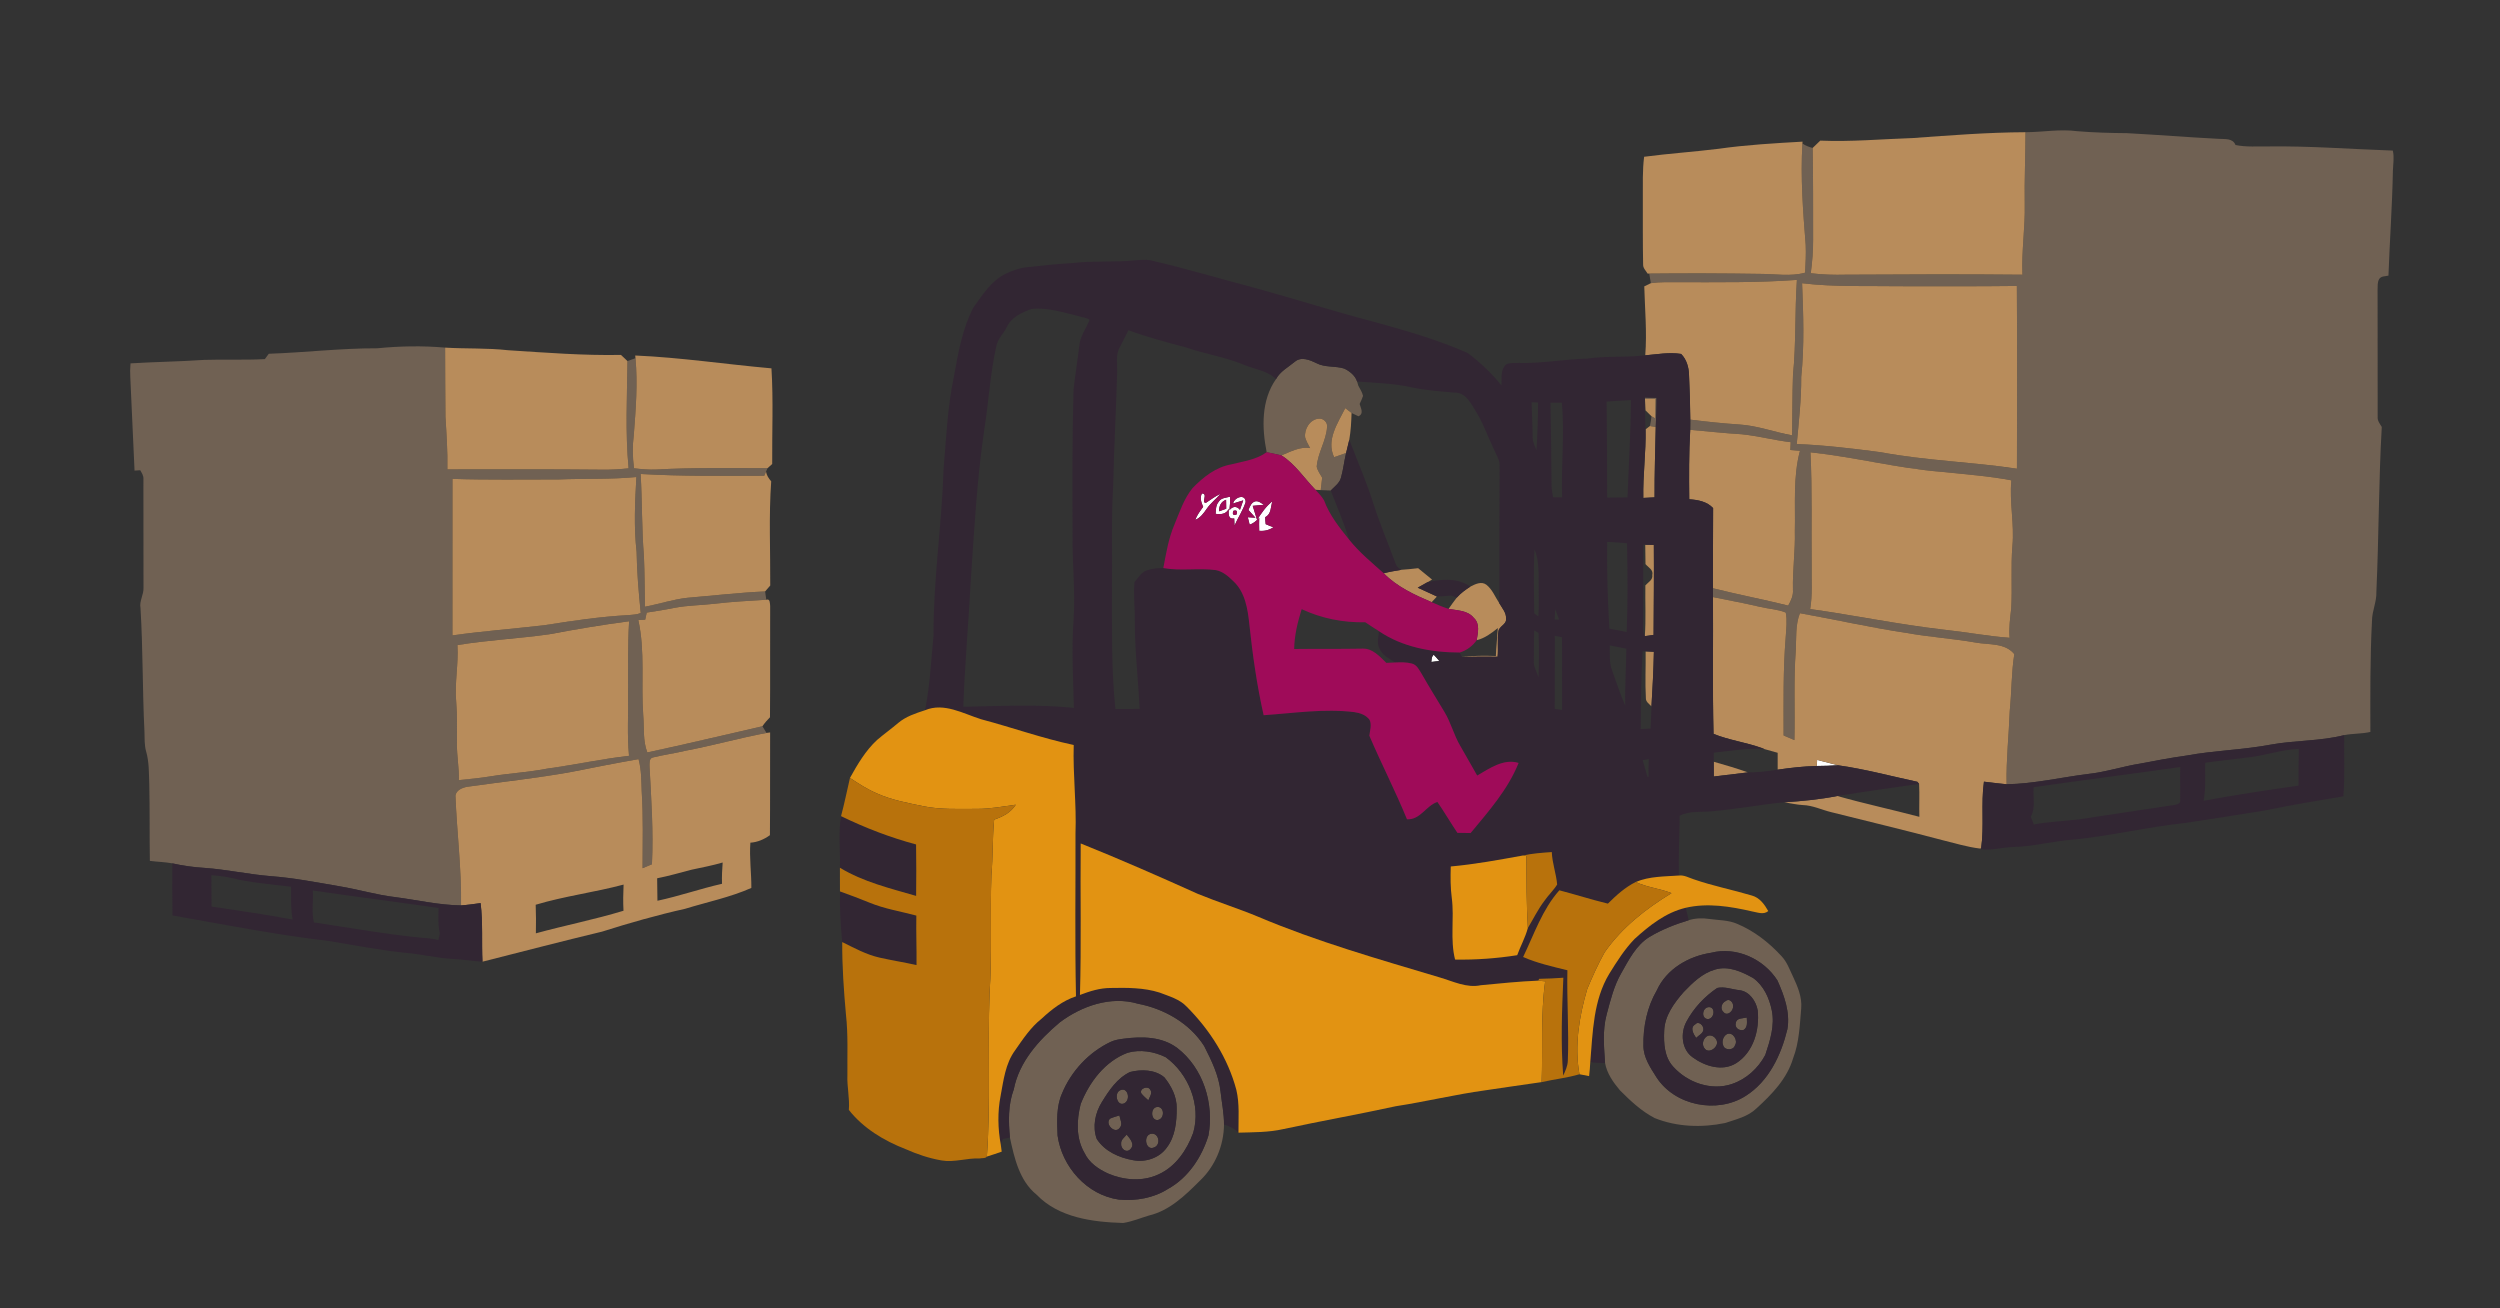 <?xml version="1.0" encoding="UTF-8" ?>
<!DOCTYPE svg PUBLIC "-//W3C//DTD SVG 1.1//EN" "http://www.w3.org/Graphics/SVG/1.1/DTD/svg11.dtd">
<svg width="1200pt" height="628pt" viewBox="0 0 1200 628" version="1.1" xmlns="http://www.w3.org/2000/svg">
<rect x="0" y="0" width="1200" height="628" fill="#333333" stroke="none"/>
<g id="#ffffffff">
<path fill="#ffffff" opacity="1.00" d=" M 577.52 243.28 C 576.61 241.26 575.85 238.99 576.89 236.86 C 580.09 236.82 576.36 241.43 578.84 241.36 C 581.17 239.86 583.36 238.13 585.91 236.99 C 583.75 239.49 581.08 241.52 579.21 244.26 C 577.76 246.38 576.17 248.55 573.71 249.56 C 574.54 247.22 576.08 245.26 577.52 243.28 Z" />
<path fill="#ffffff" opacity="1.00" d=" M 584.93 240.91 C 586.05 238.92 588.52 238.94 590.48 238.41 C 590.48 240.60 590.39 242.78 590.11 244.96 C 591.49 243.01 593.65 242.70 595.18 244.73 C 595.71 243.21 596.23 241.70 596.75 240.18 C 595.10 240.68 593.50 241.21 591.86 241.69 C 592.43 238.67 597.93 236.79 597.91 241.01 C 596.66 244.97 594.20 248.47 592.57 252.30 C 592.53 251.44 592.46 249.71 592.43 248.85 C 589.20 249.36 589.78 246.34 589.82 244.18 C 588.57 246.88 586.00 246.97 583.49 246.66 C 583.64 244.69 583.56 242.51 584.93 240.91 M 585.14 245.42 C 586.00 245.12 587.73 244.51 588.59 244.20 C 588.61 242.76 588.58 241.32 588.53 239.88 C 586.06 240.77 585.09 242.96 585.14 245.42 M 592.01 245.20 C 591.42 246.90 591.92 247.49 593.51 246.99 C 594.08 245.30 593.58 244.70 592.01 245.20 Z" />
<path fill="#ffffff" opacity="1.00" d=" M 602.46 240.66 C 604.09 240.27 605.38 241.53 606.68 242.29 C 604.88 242.46 603.09 242.63 601.30 242.80 C 601.99 245.05 602.71 247.28 603.39 249.54 C 605.46 246.28 607.67 243.04 610.74 240.62 C 609.89 243.29 610.27 246.83 607.31 248.22 C 607.34 249.34 607.36 250.47 607.53 251.59 C 608.73 252.13 609.97 252.63 611.23 253.09 C 609.19 254.47 606.85 255.02 604.42 254.79 C 604.37 252.72 604.35 250.64 604.42 248.57 C 603.09 249.93 601.69 251.26 599.83 251.82 C 599.52 250.64 599.22 249.46 598.94 248.27 C 599.85 248.33 601.69 248.45 602.60 248.51 C 601.49 247.26 600.37 246.02 599.25 244.80 C 599.92 243.18 600.57 241.20 602.46 240.66 Z" />
<path fill="#ffffff" opacity="1.00" d=" M 688.21 314.28 C 689.16 315.20 690.00 316.25 690.87 317.27 C 689.58 317.44 688.30 317.60 687.03 317.74 C 687.21 316.51 687.11 315.11 688.21 314.28 Z" />
<path fill="#ffffff" opacity="1.00" d=" M 872.24 364.76 C 875.56 365.59 878.88 366.47 882.20 367.33 C 878.80 367.56 875.41 367.64 872.03 367.67 C 872.08 366.94 872.19 365.49 872.24 364.76 Z" />
</g>
<g id="#706153ff">
<path fill="#706153" opacity="1.00" d=" M 972.24 63.46 C 980.50 63.44 988.76 61.86 997.01 62.97 C 1004.98 63.64 1012.99 63.85 1020.99 63.92 C 1035.65 64.70 1050.29 65.90 1064.95 66.64 C 1067.91 66.86 1071.69 66.20 1073.05 69.61 C 1078.29 70.70 1083.67 70.20 1088.98 70.29 C 1108.86 70.03 1128.69 71.60 1148.54 72.28 C 1149.31 75.49 1148.69 78.76 1148.59 82.00 C 1148.28 98.78 1147.06 115.53 1146.46 132.30 C 1144.90 132.69 1142.90 132.43 1141.97 134.00 C 1141.11 135.52 1141.31 137.34 1141.24 139.02 C 1141.31 159.36 1141.22 179.70 1141.28 200.04 C 1141.08 201.93 1142.34 203.42 1143.25 204.94 C 1141.75 231.26 1141.86 257.64 1140.66 283.98 C 1140.88 288.80 1138.56 293.24 1138.55 298.05 C 1137.63 315.79 1137.74 333.56 1137.78 351.32 C 1133.64 352.31 1129.35 352.02 1125.22 352.86 C 1113.70 355.80 1101.68 355.28 1090.02 357.41 C 1076.60 359.95 1062.89 360.20 1049.47 362.68 C 1042.06 363.72 1034.70 365.07 1027.37 366.51 C 1018.89 367.85 1010.70 370.61 1002.15 371.52 C 989.16 373.14 976.28 376.23 963.17 376.44 C 962.91 364.66 964.26 352.93 964.68 341.17 C 965.61 332.12 965.44 322.97 966.86 313.97 C 962.32 308.44 954.67 309.60 948.39 308.44 C 937.29 306.48 926.02 305.80 914.94 303.77 C 897.84 301.22 880.97 297.38 863.96 294.33 C 861.75 299.98 862.29 306.10 861.98 312.02 C 860.91 326.41 861.66 340.84 861.32 355.25 C 859.58 354.50 857.86 353.76 856.13 353.02 C 856.14 337.34 855.85 321.64 857.13 306.00 C 857.38 302.02 857.92 297.98 857.17 294.03 C 853.26 292.42 848.96 292.29 844.89 291.31 C 837.38 289.52 829.78 288.18 822.23 286.60 C 822.21 285.18 822.21 283.77 822.22 282.36 C 834.19 285.39 846.34 287.68 858.32 290.68 C 859.67 288.34 860.85 285.81 860.61 283.02 C 860.39 273.66 861.77 264.35 861.52 254.99 C 861.83 242.11 860.61 228.97 863.99 216.38 C 862.44 216.25 860.90 216.12 859.37 216.00 C 859.42 214.74 859.48 213.49 859.54 212.24 C 851.60 211.34 843.86 209.22 835.91 208.43 C 827.69 207.95 819.51 207.02 811.31 206.33 C 811.34 204.70 811.36 203.06 811.35 201.43 C 819.20 202.41 827.06 203.25 834.95 203.76 C 843.58 204.31 851.74 207.44 860.21 208.97 C 860.39 199.32 860.27 189.66 860.63 180.01 C 862.15 164.83 861.48 149.56 862.51 134.35 C 843.71 135.74 824.86 135.43 806.04 135.47 C 801.49 135.47 796.93 135.27 792.42 135.92 C 792.16 134.38 791.90 132.85 791.63 131.32 C 809.41 131.12 827.21 131.19 844.99 131.47 C 852.14 131.46 859.42 132.83 866.45 130.89 C 866.66 126.45 866.94 122.00 866.73 117.56 C 865.44 101.39 864.20 85.14 865.16 68.92 C 866.67 69.87 868.31 70.59 870.07 71.02 C 870.37 85.69 870.25 100.35 870.30 115.02 C 870.35 120.42 869.87 125.80 869.17 131.15 C 874.74 131.85 880.36 131.99 885.97 131.85 C 914.24 131.69 942.51 131.56 970.78 131.86 C 970.28 120.53 972.12 109.28 971.87 97.96 C 971.67 86.46 972.23 74.96 972.24 63.46 M 865.01 135.95 C 865.61 150.96 866.14 166.04 864.59 181.01 C 864.67 191.76 863.44 202.45 862.44 213.13 C 876.01 213.68 889.51 215.30 902.97 217.10 C 924.50 221.13 946.49 221.70 968.13 224.97 C 968.19 195.73 968.28 166.49 968.09 137.26 C 949.42 137.48 930.75 137.42 912.08 137.39 C 896.38 137.14 880.64 137.84 865.01 135.95 M 869.02 217.11 C 869.93 235.41 869.40 253.73 869.60 272.04 C 869.49 278.81 870.04 285.64 868.88 292.34 C 890.24 295.35 911.38 299.75 932.81 302.21 C 943.44 303.33 953.95 305.37 964.61 306.14 C 964.20 301.41 964.87 296.71 965.39 292.01 C 965.95 282.03 965.13 272.00 965.96 262.02 C 966.94 251.52 964.46 241.06 965.45 230.56 C 954.43 228.43 943.22 227.71 932.08 226.49 C 910.86 224.80 890.18 219.34 869.02 217.11 Z" />
<path fill="#706153" opacity="1.00" d=" M 181.07 167.18 C 191.91 166.11 202.80 165.90 213.66 166.86 C 213.74 177.92 213.67 188.98 213.82 200.04 C 214.33 208.45 214.92 216.86 214.74 225.30 C 239.48 225.31 264.23 225.17 288.98 225.44 C 293.24 225.51 297.49 225.23 301.73 224.81 C 300.10 207.69 300.99 190.47 301.19 173.31 C 302.47 172.86 303.75 172.40 305.03 171.93 C 306.15 184.13 305.18 196.40 304.24 208.57 C 303.55 213.96 303.60 219.40 304.32 224.78 C 307.86 225.20 311.43 225.52 315.01 225.37 C 332.79 224.38 350.61 224.71 368.42 224.72 L 367.69 226.37 C 367.48 226.87 367.06 227.87 366.85 228.36 C 347.07 228.43 327.27 228.64 307.51 227.51 C 308.29 240.67 308.01 253.87 309.09 267.02 C 309.45 275.09 309.41 283.16 309.61 291.24 C 316.42 289.93 323.04 287.70 329.95 286.94 C 342.39 285.90 354.78 284.44 367.25 283.89 C 367.42 285.21 367.62 286.55 367.82 287.88 C 359.53 288.42 351.23 288.80 342.98 289.80 C 336.62 290.55 330.19 290.53 323.89 291.74 C 319.42 292.60 314.94 293.41 310.43 294.04 C 310.19 295.17 309.94 296.30 309.70 297.43 C 308.88 297.48 307.22 297.58 306.39 297.63 C 309.73 312.62 307.64 328.07 308.75 343.26 C 309.30 349.23 308.49 355.45 310.71 361.16 C 329.19 357.25 347.54 352.77 365.96 348.60 C 366.45 349.40 367.43 351.00 367.92 351.80 C 354.91 354.24 342.15 357.87 329.14 360.33 C 323.93 361.59 318.59 362.29 313.38 363.58 C 311.47 364.00 311.81 366.45 311.77 367.92 C 312.63 383.54 313.69 399.19 312.94 414.85 C 311.44 415.47 309.94 416.11 308.44 416.74 C 308.44 404.47 308.82 392.19 308.02 379.93 C 307.84 374.72 307.88 369.45 306.50 364.38 C 295.85 366.24 285.24 368.33 274.64 370.45 C 257.97 373.51 241.11 375.25 224.35 377.64 C 222.01 378.04 218.92 379.26 218.62 381.93 C 219.30 399.48 221.57 417.00 221.30 434.59 C 210.72 434.45 200.34 432.00 189.88 430.64 C 180.77 429.58 171.96 426.90 162.93 425.41 C 151.98 423.53 141.05 421.39 129.96 420.55 C 119.27 419.70 108.77 417.33 98.06 416.58 C 92.89 416.27 87.76 415.54 82.71 414.41 C 79.15 413.74 75.52 413.70 71.93 413.22 C 71.74 400.89 71.93 388.57 71.65 376.25 C 71.45 371.09 71.60 365.84 70.18 360.83 C 69.23 357.63 69.46 354.25 69.33 350.96 C 68.36 331.29 68.64 311.57 67.44 291.91 C 66.77 288.44 69.09 285.41 68.88 281.98 C 68.81 264.65 68.90 247.31 68.84 229.98 C 68.98 228.37 68.06 227.03 67.31 225.71 C 66.63 225.76 65.27 225.85 64.58 225.89 C 63.88 210.93 63.22 195.97 62.54 181.01 C 62.42 178.81 62.44 176.61 62.65 174.42 C 74.41 173.68 86.20 173.57 97.95 172.75 C 107.68 172.42 117.42 172.91 127.13 172.37 C 127.76 171.51 128.38 170.66 129.01 169.81 C 146.38 169.21 163.68 167.13 181.07 167.18 M 268.05 230.14 C 251.09 230.11 234.13 230.43 217.18 229.86 C 217.16 254.90 217.19 279.95 217.16 304.99 C 231.71 302.94 246.37 301.82 260.97 300.15 C 274.58 297.98 288.25 295.96 302.03 295.23 C 303.89 295.06 305.81 294.99 307.55 294.24 C 306.57 284.50 305.72 274.73 305.57 264.93 C 304.19 252.98 304.79 240.94 305.46 228.97 C 293.02 230.18 280.52 229.63 268.05 230.14 M 263.71 304.44 C 249.04 306.53 234.20 307.23 219.57 309.63 C 220.15 318.80 218.13 327.91 218.99 337.06 C 219.53 343.69 219.33 350.34 219.33 356.99 C 219.26 362.83 220.41 368.61 220.24 374.46 C 225.41 373.96 230.59 373.45 235.72 372.61 C 244.79 371.13 254.00 370.66 263.03 368.87 C 276.04 367.10 288.88 364.27 301.93 362.79 C 300.97 352.90 301.65 342.96 301.48 333.04 C 301.59 321.43 301.27 309.81 301.97 298.21 C 289.16 299.88 276.41 302.04 263.71 304.44 Z" />
<path fill="#706153" opacity="1.00" d=" M 621.52 173.63 C 624.58 171.01 628.77 172.78 631.90 174.32 C 636.01 176.50 640.88 175.54 645.21 176.91 C 647.86 178.17 650.48 180.25 651.41 183.14 C 651.61 183.81 651.81 184.48 652.01 185.16 C 652.85 186.73 653.86 188.26 654.26 190.04 C 653.83 191.37 653.23 192.63 652.63 193.89 C 653.16 195.95 654.82 198.60 652.05 199.81 C 651.22 199.42 649.57 198.63 648.75 198.24 C 647.71 197.48 646.72 196.68 645.73 195.89 C 642.14 203.08 636.49 211.17 640.36 219.44 C 642.27 218.76 644.19 218.09 646.12 217.44 C 645.22 221.26 644.79 225.19 643.75 228.98 C 643.15 231.80 640.63 233.51 638.74 235.45 C 637.13 235.39 635.53 235.33 633.94 235.25 C 634.16 233.26 634.41 231.28 634.64 229.30 C 633.68 227.59 632.43 225.97 632.02 224.02 C 632.49 217.40 636.57 211.61 636.99 204.99 C 637.34 202.75 635.19 200.68 632.99 200.95 C 628.76 201.31 625.97 205.96 626.47 209.95 C 626.99 211.76 627.96 213.40 628.84 215.07 C 623.85 214.29 619.51 216.82 615.07 218.58 C 612.72 218.03 610.37 217.51 608.00 217.05 C 605.67 205.38 605.34 192.15 612.48 181.98 C 614.47 178.25 618.38 176.25 621.52 173.63 Z" />
<path fill="#706153" opacity="1.00" d=" M 789.55 190.82 C 791.39 190.87 793.26 190.92 795.12 190.97 C 795.15 195.65 794.94 200.33 794.75 205.01 C 794.05 204.88 792.65 204.62 791.95 204.49 C 792.31 202.95 792.54 201.38 792.71 199.81 C 793.16 200.06 794.04 200.57 794.48 200.82 C 794.59 197.68 794.64 194.55 794.67 191.42 C 792.96 191.41 791.27 191.40 789.58 191.39 L 789.55 190.82 Z" />
<path fill="#706153" opacity="1.00" d=" M 810.59 441.70 C 813.82 440.69 817.25 440.60 820.59 441.11 C 824.97 441.73 829.54 441.62 833.69 443.38 C 841.92 446.78 849.10 452.40 855.10 458.93 C 857.70 461.63 858.95 465.24 860.55 468.57 C 862.82 473.41 865.05 478.55 864.58 484.04 C 863.87 492.09 863.64 500.32 860.70 507.95 C 857.81 517.78 850.45 525.35 843.07 532.06 C 839.00 536.01 833.29 537.27 828.09 539.04 C 816.90 541.36 804.96 540.96 794.28 536.69 C 787.91 533.39 782.59 528.40 777.58 523.36 C 774.37 519.57 771.30 515.21 770.43 510.24 C 769.92 502.51 769.15 494.61 771.17 487.02 C 773.00 480.23 774.66 473.25 778.21 467.11 C 781.81 460.75 785.26 453.77 791.67 449.77 C 797.56 446.24 804.02 443.67 810.59 441.70 M 821.29 457.34 C 810.49 459.00 799.92 465.11 795.28 475.35 C 790.59 483.40 788.66 492.77 788.84 502.03 C 788.87 507.65 792.19 512.45 795.06 517.03 C 803.88 530.80 824.35 534.76 837.97 526.01 C 849.07 518.97 854.96 506.37 857.95 493.99 C 859.35 485.93 856.43 477.93 853.20 470.68 C 846.64 460.28 833.42 454.21 821.29 457.34 Z" />
<path fill="#706153" opacity="1.00" d=" M 823.24 465.38 C 829.64 463.45 836.10 466.41 841.58 469.51 C 846.58 473.11 849.28 479.14 850.47 485.03 C 851.95 492.30 849.60 499.53 847.34 506.36 C 843.97 512.74 838.21 518.04 831.30 520.32 C 821.37 523.71 809.90 519.61 803.09 511.94 C 798.91 507.38 798.56 500.82 798.81 494.96 C 798.98 487.65 803.54 481.47 808.16 476.19 C 812.43 471.73 817.14 467.12 823.24 465.38 M 824.27 474.22 C 818.18 478.32 812.93 483.91 809.48 490.42 C 806.52 495.86 807.12 503.74 812.47 507.51 C 818.28 511.78 826.75 514.45 833.35 510.34 C 841.67 505.08 844.64 494.39 843.71 485.05 C 842.93 480.58 839.78 475.90 834.98 475.29 C 831.46 474.93 827.72 473.41 824.27 474.22 Z" />
<path fill="#706153" opacity="1.00" d=" M 508.66 490.77 C 519.16 482.87 533.20 477.92 546.24 481.79 C 558.81 484.21 571.00 491.12 577.98 502.07 C 581.50 508.99 585.04 516.18 585.87 524.01 C 586.44 529.27 587.57 534.50 587.52 539.82 C 587.43 549.90 583.21 559.93 575.84 566.85 C 568.93 573.76 561.39 581.08 551.59 583.42 C 547.44 584.65 543.40 586.37 539.11 587.03 C 524.48 586.59 508.19 584.53 497.53 573.41 C 489.33 566.78 486.88 555.87 484.77 546.06 C 484.04 538.31 483.85 530.32 486.61 522.91 C 489.19 509.65 498.65 499.20 508.66 490.77 M 539.41 498.57 C 537.25 498.84 535.08 499.18 533.10 500.11 C 522.60 505.09 514.13 514.20 509.73 524.95 C 506.98 531.26 507.36 538.32 507.64 545.05 C 509.70 560.09 521.80 573.70 537.13 575.81 C 545.22 576.55 553.74 575.08 560.67 570.67 C 570.37 565.32 576.85 555.44 580.05 545.05 C 582.89 529.82 577.57 512.62 565.07 503.03 C 557.72 497.51 548.12 497.43 539.41 498.57 Z" />
<path fill="#706153" opacity="1.00" d=" M 828.39 480.47 C 830.05 479.01 832.11 481.18 831.86 482.97 C 832.14 485.19 829.11 487.99 827.30 485.82 C 825.49 484.31 826.36 481.32 828.39 480.47 Z" />
<path fill="#706153" opacity="1.00" d=" M 820.27 483.41 C 823.49 483.33 823.03 488.75 819.94 489.17 C 816.43 489.13 816.93 483.58 820.27 483.41 Z" />
<path fill="#706153" opacity="1.00" d=" M 833.18 491.03 C 833.52 488.50 836.64 488.89 838.46 488.42 C 838.50 490.47 839.02 492.99 836.99 494.34 C 834.91 495.05 832.50 493.28 833.18 491.03 Z" />
<path fill="#706153" opacity="1.00" d=" M 813.77 491.66 C 815.28 489.90 817.72 492.20 817.63 494.02 C 817.64 496.06 815.36 496.90 814.14 498.20 C 812.87 496.30 811.00 493.25 813.77 491.66 Z" />
<path fill="#706153" opacity="1.00" d=" M 829.15 496.28 C 831.92 495.32 834.33 499.46 832.77 501.79 C 832.06 504.28 827.85 504.29 827.14 501.82 C 826.30 499.88 827.17 497.14 829.15 496.28 Z" />
<path fill="#706153" opacity="1.00" d=" M 819.31 497.42 C 821.96 495.86 825.32 499.21 823.81 501.86 C 822.97 503.72 820.01 505.34 818.41 503.49 C 816.69 501.70 817.33 498.73 819.31 497.42 Z" />
<path fill="#706153" opacity="1.00" d=" M 541.22 505.34 C 547.20 503.60 554.02 504.71 559.55 507.47 C 570.55 515.47 576.55 530.45 572.75 543.72 C 569.73 552.02 564.26 560.10 555.94 563.77 C 548.33 567.28 539.33 566.51 531.77 563.25 C 527.22 561.14 522.74 558.10 520.57 553.42 C 516.41 546.35 516.78 537.57 518.74 529.89 C 522.88 519.43 530.38 509.42 541.22 505.34 M 542.43 514.56 C 536.28 517.46 532.35 523.38 528.90 528.99 C 525.67 534.13 524.28 540.90 526.44 546.68 C 530.23 552.65 537.23 555.73 543.99 556.91 C 549.87 558.02 556.43 555.87 559.99 550.94 C 564.10 545.58 564.84 538.57 564.81 532.03 C 564.95 526.52 562.27 521.32 558.91 517.14 C 554.48 513.36 547.83 513.19 542.43 514.56 Z" />
<path fill="#706153" opacity="1.00" d=" M 547.88 524.90 C 546.67 522.54 550.93 520.99 552.04 522.96 C 553.41 524.64 551.77 526.55 551.20 528.16 C 550.05 527.10 548.86 526.11 547.88 524.90 Z" />
<path fill="#706153" opacity="1.00" d=" M 537.39 523.48 C 541.28 521.25 542.94 527.84 539.70 529.57 C 536.32 531.26 534.69 525.12 537.39 523.48 Z" />
<path fill="#706153" opacity="1.00" d=" M 555.34 531.35 C 558.98 530.92 559.20 537.01 555.75 537.60 C 552.42 537.99 552.01 531.80 555.34 531.35 Z" />
<path fill="#706153" opacity="1.00" d=" M 532.84 536.93 C 534.26 536.27 535.79 535.89 537.30 535.42 C 537.65 537.36 539.10 539.71 537.41 541.43 C 535.15 544.53 530.13 539.45 532.84 536.93 Z" />
<path fill="#706153" opacity="1.00" d=" M 552.31 544.25 C 556.27 543.37 557.52 549.64 553.83 550.82 C 549.97 552.40 548.61 545.21 552.31 544.25 Z" />
<path fill="#706153" opacity="1.00" d=" M 538.15 548.94 C 537.98 547.04 539.79 545.93 540.80 544.60 C 542.30 546.49 544.94 549.25 542.60 551.58 C 540.64 553.73 537.86 551.31 538.15 548.94 Z" />
</g>
<g id="#b88c5bff">
<path fill="#b88c5b" opacity="1.00" d=" M 918.05 66.27 C 936.09 64.95 954.14 63.55 972.24 63.46 C 972.23 74.96 971.67 86.46 971.87 97.96 C 972.12 109.28 970.28 120.53 970.78 131.86 C 942.51 131.56 914.24 131.69 885.97 131.85 C 880.36 131.99 874.74 131.85 869.17 131.15 C 869.87 125.80 870.35 120.42 870.30 115.02 C 870.25 100.35 870.37 85.69 870.07 71.02 C 871.27 69.84 872.49 68.68 873.71 67.50 C 888.49 68.14 903.27 66.75 918.05 66.27 Z" />
<path fill="#b88c5b" opacity="1.00" d=" M 824.84 71.43 C 838.22 69.52 851.73 68.76 865.22 67.99 L 865.16 68.92 C 864.20 85.14 865.44 101.39 866.73 117.56 C 866.94 122.00 866.66 126.45 866.45 130.89 C 859.42 132.83 852.14 131.46 844.99 131.47 C 827.21 131.19 809.41 131.12 791.63 131.32 L 790.86 131.34 C 790.06 129.96 788.65 128.74 788.70 127.03 C 788.49 116.34 788.59 105.64 788.56 94.95 C 788.61 88.38 788.34 81.79 789.18 75.25 C 801.03 73.68 812.97 72.90 824.84 71.43 Z" />
<path fill="#b88c5b" opacity="1.00" d=" M 806.04 135.47 C 824.86 135.43 843.71 135.74 862.51 134.35 C 861.48 149.56 862.15 164.83 860.63 180.01 C 860.27 189.66 860.39 199.32 860.21 208.97 C 851.74 207.44 843.58 204.31 834.95 203.76 C 827.06 203.25 819.20 202.41 811.35 201.43 C 811.30 194.27 811.06 187.11 810.73 179.95 C 810.65 176.31 809.56 172.52 806.94 169.89 C 801.22 168.96 795.43 170.07 789.72 170.55 C 790.59 159.53 789.55 148.48 789.25 137.46 C 790.28 136.91 791.34 136.40 792.42 135.92 C 796.93 135.27 801.49 135.47 806.04 135.47 Z" />
<path fill="#b88c5b" opacity="1.00" d=" M 865.01 135.95 C 880.64 137.84 896.38 137.14 912.08 137.39 C 930.75 137.42 949.42 137.48 968.09 137.26 C 968.28 166.49 968.19 195.73 968.13 224.97 C 946.49 221.70 924.50 221.13 902.97 217.10 C 889.51 215.30 876.01 213.68 862.44 213.13 C 863.44 202.45 864.67 191.76 864.59 181.01 C 866.14 166.04 865.61 150.96 865.01 135.95 Z" />
<path fill="#b88c5b" opacity="1.00" d=" M 213.66 166.86 C 223.72 167.47 233.83 166.98 243.87 168.11 C 261.90 169.27 279.98 170.70 298.06 170.36 C 299.09 171.35 300.14 172.33 301.19 173.31 C 300.99 190.47 300.10 207.69 301.73 224.81 C 297.49 225.23 293.24 225.51 288.98 225.44 C 264.23 225.17 239.48 225.31 214.74 225.30 C 214.92 216.86 214.33 208.45 213.82 200.04 C 213.67 188.98 213.74 177.92 213.66 166.86 Z" />
<path fill="#b88c5b" opacity="1.00" d=" M 304.90 170.64 C 326.80 171.59 348.48 174.88 370.30 176.81 C 371.24 192.09 370.55 207.42 370.66 222.72 C 369.91 223.39 369.16 224.06 368.42 224.72 C 350.61 224.71 332.79 224.38 315.01 225.37 C 311.43 225.52 307.86 225.20 304.32 224.78 C 303.60 219.40 303.55 213.96 304.24 208.57 C 305.18 196.40 306.15 184.13 305.03 171.93 L 304.90 170.64 Z" />
<path fill="#b88c5b" opacity="1.00" d=" M 789.58 191.39 C 791.27 191.40 792.96 191.41 794.67 191.42 C 794.64 194.55 794.59 197.68 794.48 200.82 C 794.04 200.57 793.16 200.06 792.71 199.81 C 791.74 198.88 790.79 197.94 789.86 196.99 C 789.77 195.12 789.68 193.25 789.58 191.39 Z" />
<path fill="#b88c5b" opacity="1.00" d=" M 645.73 195.89 C 646.72 196.68 647.71 197.48 648.75 198.24 C 648.62 202.53 648.39 206.82 647.66 211.05 C 647.18 213.19 646.60 215.30 646.12 217.44 C 644.19 218.09 642.27 218.76 640.36 219.44 C 636.49 211.17 642.14 203.08 645.73 195.89 Z" />
<path fill="#b88c5b" opacity="1.00" d=" M 626.47 209.95 C 625.97 205.96 628.76 201.31 632.99 200.95 C 635.19 200.68 637.34 202.75 636.99 204.99 C 636.57 211.61 632.49 217.40 632.02 224.02 C 632.43 225.97 633.68 227.59 634.64 229.30 C 634.41 231.28 634.16 233.26 633.94 235.25 C 633.31 235.20 632.04 235.12 631.41 235.08 C 626.00 229.55 621.73 222.77 615.07 218.58 C 619.51 216.82 623.85 214.29 628.84 215.07 C 627.96 213.40 626.99 211.76 626.47 209.95 Z" />
<path fill="#b88c5b" opacity="1.00" d=" M 789.88 206.09 C 790.40 205.69 791.43 204.89 791.95 204.49 C 792.65 204.62 794.05 204.88 794.75 205.01 C 794.52 216.25 794.13 227.48 794.19 238.72 C 792.38 238.80 790.58 238.90 788.79 239.01 C 788.55 228.01 790.12 217.09 789.88 206.09 Z" />
<path fill="#b88c5b" opacity="1.00" d=" M 811.31 206.33 C 819.51 207.02 827.69 207.95 835.91 208.43 C 843.86 209.22 851.60 211.34 859.54 212.24 C 859.48 213.49 859.42 214.74 859.37 216.00 C 860.90 216.12 862.44 216.25 863.99 216.38 C 860.61 228.97 861.83 242.11 861.52 254.99 C 861.77 264.35 860.39 273.66 860.61 283.02 C 860.85 285.81 859.67 288.34 858.32 290.68 C 846.34 287.68 834.19 285.39 822.22 282.36 C 822.29 269.54 822.17 256.71 822.30 243.89 C 819.30 240.68 815.01 239.94 810.84 239.64 C 810.73 228.54 810.67 217.43 811.31 206.33 Z" />
<path fill="#b88c5b" opacity="1.00" d=" M 869.02 217.11 C 890.18 219.34 910.86 224.80 932.08 226.49 C 943.22 227.71 954.43 228.43 965.45 230.56 C 964.46 241.06 966.94 251.52 965.96 262.02 C 965.13 272.00 965.95 282.03 965.39 292.01 C 964.87 296.71 964.20 301.41 964.61 306.14 C 953.95 305.37 943.44 303.33 932.81 302.21 C 911.38 299.75 890.24 295.35 868.88 292.34 C 870.04 285.64 869.49 278.81 869.60 272.04 C 869.40 253.73 869.93 235.41 869.02 217.11 Z" />
<path fill="#b88c5b" opacity="1.00" d=" M 366.85 228.36 C 367.06 227.87 367.48 226.87 367.69 226.37 C 367.98 228.18 368.99 229.68 370.18 231.03 C 368.99 247.68 369.81 264.38 369.72 281.05 C 368.89 282.00 368.07 282.94 367.25 283.89 C 354.78 284.44 342.39 285.90 329.95 286.94 C 323.04 287.70 316.42 289.93 309.61 291.24 C 309.41 283.16 309.45 275.09 309.09 267.02 C 308.01 253.87 308.29 240.67 307.51 227.51 C 327.27 228.64 347.07 228.43 366.85 228.36 Z" />
<path fill="#b88c5b" opacity="1.00" d=" M 268.05 230.14 C 280.52 229.63 293.02 230.18 305.46 228.97 C 304.79 240.94 304.19 252.98 305.57 264.93 C 305.72 274.73 306.57 284.50 307.55 294.24 C 305.81 294.99 303.89 295.06 302.03 295.23 C 288.25 295.96 274.58 297.98 260.97 300.15 C 246.37 301.82 231.71 302.94 217.16 304.99 C 217.19 279.95 217.16 254.90 217.18 229.86 C 234.13 230.43 251.09 230.11 268.05 230.14 Z" />
<path fill="#b88c5b" opacity="1.00" d=" M 789.72 261.48 C 791.09 261.50 792.45 261.53 793.84 261.55 C 793.96 275.95 793.79 290.35 793.72 304.75 C 792.31 304.94 790.91 305.13 789.52 305.34 C 790.11 297.23 789.63 289.10 789.78 280.98 C 791.10 279.48 793.48 278.35 793.10 276.00 C 793.76 273.55 791.16 272.35 789.84 270.77 C 789.77 267.67 789.74 264.58 789.72 261.48 Z" />
<path fill="#b88c5b" opacity="1.00" d=" M 672.64 273.50 C 675.33 273.34 678.02 273.04 680.71 272.73 C 682.92 274.58 685.16 276.39 687.40 278.20 C 686.81 278.54 685.63 279.21 685.04 279.54 C 683.50 280.37 682.00 281.23 680.50 282.09 C 683.56 283.53 686.67 284.87 689.73 286.33 C 688.87 287.23 688.03 288.13 687.19 289.04 C 678.92 285.52 670.58 281.67 664.19 275.17 C 666.97 274.44 669.81 274.00 672.64 273.50 Z" />
<path fill="#b88c5b" opacity="1.00" d=" M 705.80 281.56 C 708.12 280.39 711.03 278.88 713.46 280.67 C 716.35 282.95 717.69 286.57 719.69 289.58 C 721.01 291.91 723.13 294.13 722.89 297.02 C 723.23 299.78 719.49 300.56 719.24 303.08 C 718.65 307.11 719.22 311.19 718.85 315.23 C 713.13 315.13 707.42 315.18 701.71 315.35 C 707.12 314.69 712.57 314.71 718.01 314.88 C 718.18 310.40 718.70 305.94 718.96 301.47 C 715.91 303.93 712.70 306.35 708.82 307.30 C 709.38 303.74 710.51 299.36 707.43 296.59 C 704.49 292.91 699.53 293.06 695.33 292.25 C 696.60 290.44 697.85 288.62 699.23 286.89 C 701.11 284.76 703.41 283.07 705.80 281.56 Z" />
<path fill="#b88c5b" opacity="1.00" d=" M 822.23 286.60 C 829.78 288.18 837.38 289.52 844.89 291.31 C 848.96 292.29 853.26 292.42 857.17 294.03 C 857.92 297.98 857.38 302.02 857.13 306.00 C 855.85 321.64 856.14 337.34 856.13 353.02 C 857.86 353.76 859.58 354.50 861.32 355.25 C 861.66 340.84 860.91 326.41 861.98 312.02 C 862.29 306.10 861.75 299.98 863.96 294.33 C 880.97 297.38 897.84 301.22 914.94 303.77 C 926.02 305.80 937.29 306.48 948.39 308.44 C 954.67 309.60 962.32 308.44 966.86 313.97 C 965.44 322.97 965.61 332.12 964.68 341.17 C 964.26 352.93 962.91 364.66 963.17 376.44 C 959.53 376.10 955.91 375.63 952.29 375.20 C 950.79 385.82 952.46 396.61 950.93 407.20 L 950.27 407.29 C 944.10 406.54 938.14 404.66 932.12 403.21 C 914.45 398.51 896.66 394.27 878.93 389.82 C 874.38 388.72 870.06 386.55 865.32 386.43 C 862.33 386.26 859.40 385.56 856.46 385.10 C 864.99 384.56 873.51 383.73 881.92 382.08 C 894.95 385.78 908.21 388.60 921.30 392.08 C 921.12 386.81 921.45 381.53 921.17 376.27 L 920.33 375.26 C 907.63 372.55 895.07 369.12 882.20 367.33 C 878.88 366.47 875.56 365.59 872.24 364.76 C 872.19 365.49 872.08 366.94 872.03 367.67 C 865.74 367.82 859.49 368.52 853.28 369.45 C 853.25 366.74 853.26 364.04 853.28 361.34 C 851.12 360.74 848.99 360.10 846.84 359.54 L 845.47 358.97 C 837.94 356.29 829.93 355.28 822.50 352.26 C 821.96 330.38 822.38 308.49 822.23 286.60 Z" />
<path fill="#b88c5b" opacity="1.00" d=" M 342.98 289.80 C 351.23 288.80 359.53 288.42 367.82 287.88 C 369.75 287.16 369.54 289.85 369.68 290.94 C 369.58 308.73 369.76 326.51 369.59 344.29 C 368.27 345.63 367.02 347.04 365.96 348.60 C 347.54 352.77 329.19 357.25 310.71 361.16 C 308.49 355.45 309.30 349.23 308.75 343.26 C 307.64 328.07 309.73 312.62 306.39 297.63 C 307.22 297.58 308.88 297.48 309.70 297.43 C 309.94 296.30 310.19 295.17 310.43 294.04 C 314.94 293.41 319.42 292.60 323.89 291.74 C 330.19 290.53 336.62 290.55 342.98 289.80 Z" />
<path fill="#b88c5b" opacity="1.00" d=" M 263.71 304.44 C 276.41 302.04 289.16 299.88 301.97 298.21 C 301.27 309.81 301.59 321.43 301.48 333.04 C 301.65 342.96 300.97 352.90 301.93 362.79 C 288.88 364.27 276.04 367.10 263.03 368.87 C 254.00 370.66 244.79 371.13 235.72 372.61 C 230.59 373.45 225.41 373.96 220.24 374.46 C 220.41 368.61 219.26 362.83 219.33 356.99 C 219.33 350.34 219.53 343.69 218.99 337.06 C 218.13 327.91 220.15 318.80 219.57 309.63 C 234.20 307.23 249.04 306.53 263.71 304.44 Z" />
<path fill="#b88c5b" opacity="1.00" d=" M 789.91 312.65 C 791.22 312.71 792.53 312.78 793.86 312.86 C 793.67 321.61 793.24 330.35 792.70 339.08 C 791.63 337.86 789.89 336.87 790.02 335.01 C 789.59 327.57 790.01 320.10 789.91 312.65 Z" />
<path fill="#b88c5b" opacity="1.00" d=" M 367.92 351.80 C 368.49 351.71 369.07 351.63 369.66 351.57 C 369.58 368.01 369.71 384.45 369.56 400.89 C 366.78 402.88 363.64 404.27 360.18 404.49 C 359.65 411.74 360.70 418.96 360.65 426.21 C 350.46 430.71 339.50 432.95 328.90 436.21 C 315.42 439.23 302.12 443.02 288.96 447.19 C 269.79 451.79 250.70 456.77 231.59 461.61 C 231.15 452.24 231.85 442.82 230.69 433.49 C 227.57 433.91 224.45 434.37 221.30 434.59 C 221.57 417.00 219.30 399.48 218.62 381.93 C 218.92 379.26 222.01 378.04 224.35 377.64 C 241.11 375.25 257.97 373.51 274.64 370.45 C 285.24 368.33 295.85 366.24 306.50 364.38 C 307.88 369.45 307.84 374.72 308.02 379.93 C 308.82 392.19 308.44 404.47 308.44 416.74 C 309.94 416.11 311.44 415.47 312.94 414.85 C 313.69 399.19 312.63 383.54 311.77 367.92 C 311.81 366.45 311.47 364.00 313.38 363.58 C 318.59 362.29 323.93 361.59 329.14 360.33 C 342.15 357.87 354.91 354.24 367.92 351.80 M 331.96 417.46 C 326.46 418.89 321.00 420.48 315.43 421.58 C 315.47 425.17 315.53 428.76 315.57 432.36 C 326.04 430.14 336.15 426.58 346.57 424.22 C 346.45 420.81 346.61 417.40 346.88 414.00 C 341.98 415.45 336.95 416.38 331.96 417.46 M 257.13 434.28 C 257.29 438.85 257.34 443.43 257.22 448.00 C 271.19 444.16 285.43 441.38 299.28 437.16 C 299.05 432.97 299.13 428.78 299.32 424.60 C 285.36 428.33 270.98 430.12 257.13 434.28 Z" />
<path fill="#b88c5b" opacity="1.00" d=" M 822.59 365.64 C 828.12 367.18 833.62 368.85 839.05 370.74 C 833.57 371.36 828.10 372.07 822.63 372.72 C 822.61 370.36 822.59 368.00 822.59 365.64 Z" />
</g>
<g id="#322633ff">
<path fill="#322633" opacity="1.00" d=" M 515.03 126.24 C 524.97 125.05 535.01 125.99 544.97 124.95 C 547.29 124.80 549.65 124.49 551.98 124.89 C 569.13 128.81 585.99 133.91 603.01 138.38 C 621.79 143.55 640.35 149.46 659.19 154.39 C 674.55 158.61 689.97 163.00 704.55 169.48 C 710.51 173.95 715.99 179.18 720.70 184.98 C 720.87 181.60 720.13 177.48 722.92 174.94 C 724.75 173.97 726.97 174.34 728.98 174.19 C 740.03 174.55 750.95 172.39 761.99 172.11 C 771.18 170.74 780.51 171.69 789.72 170.55 C 795.43 170.07 801.22 168.96 806.94 169.89 C 809.56 172.52 810.65 176.31 810.73 179.95 C 811.06 187.11 811.30 194.27 811.35 201.43 C 811.36 203.06 811.34 204.70 811.31 206.33 C 810.67 217.43 810.73 228.54 810.84 239.64 C 815.01 239.94 819.30 240.68 822.30 243.89 C 822.17 256.71 822.29 269.54 822.22 282.36 C 822.21 283.77 822.21 285.18 822.23 286.60 C 822.38 308.49 821.96 330.38 822.50 352.26 C 829.93 355.28 837.94 356.29 845.47 358.97 L 846.84 359.54 C 838.74 358.90 830.66 360.50 822.62 361.28 C 822.59 362.73 822.58 364.18 822.59 365.64 C 822.59 368.00 822.61 370.36 822.63 372.72 C 828.10 372.07 833.57 371.36 839.05 370.74 C 843.82 370.79 848.57 370.17 853.28 369.45 C 859.49 368.52 865.74 367.82 872.03 367.67 C 875.41 367.64 878.80 367.56 882.20 367.33 C 895.07 369.12 907.63 372.55 920.33 375.26 L 921.17 376.27 C 908.07 378.12 894.97 379.97 881.92 382.08 C 873.51 383.73 864.99 384.56 856.46 385.10 C 844.93 386.18 833.54 388.37 822.01 389.39 C 816.77 389.98 811.10 389.05 806.25 391.54 C 806.17 401.12 805.61 410.68 805.87 420.26 C 798.92 420.75 791.68 420.60 785.14 423.37 C 780.04 425.91 775.79 429.76 771.79 433.75 C 763.95 431.85 756.27 429.38 748.49 427.35 C 740.30 436.53 736.38 448.46 731.10 459.37 C 737.91 462.33 745.17 463.95 752.36 465.73 C 752.05 480.19 753.13 494.66 752.56 509.12 C 752.50 511.68 751.38 514.03 750.33 516.32 C 749.11 500.69 749.73 484.96 750.40 469.31 C 746.55 469.59 742.70 469.79 738.86 469.84 C 738.72 470.06 738.43 470.49 738.29 470.71 C 729.13 471.09 719.98 472.04 710.86 472.90 C 703.97 474.39 697.48 471.02 691.04 469.16 C 661.78 460.41 632.29 452.03 604.11 440.12 C 594.51 436.11 584.57 433.01 574.95 429.06 C 556.36 420.68 537.67 412.47 518.74 404.86 C 518.50 429.10 519.08 453.34 518.38 477.57 C 523.06 475.79 527.91 474.23 532.97 474.23 C 540.87 474.09 548.99 474.00 556.60 476.43 C 561.18 478.21 566.21 479.55 569.68 483.26 C 580.70 494.33 589.42 507.95 593.45 523.13 C 595.05 529.86 594.42 536.83 594.47 543.68 C 592.53 541.75 590.16 540.46 587.52 539.82 C 587.57 534.50 586.44 529.27 585.87 524.01 C 585.04 516.18 581.50 508.99 577.98 502.07 C 571.00 491.12 558.81 484.21 546.24 481.79 C 533.20 477.92 519.16 482.87 508.66 490.77 C 498.65 499.20 489.19 509.65 486.61 522.91 C 483.85 530.32 484.04 538.31 484.77 546.06 C 483.90 546.23 482.17 546.57 481.30 546.74 C 481.07 547.44 480.62 548.84 480.39 549.53 C 478.95 541.77 478.77 533.77 480.29 526.00 C 481.69 518.54 482.58 510.55 487.18 504.25 C 490.98 498.81 494.68 493.15 499.94 488.99 C 504.80 484.48 510.10 480.35 516.47 478.24 C 515.90 452.16 516.31 426.08 516.23 400.00 C 516.76 385.85 514.95 371.76 515.38 357.60 C 500.34 354.41 485.86 349.20 471.02 345.27 C 462.40 342.59 453.15 337.07 444.02 340.91 C 446.39 329.08 446.92 317.02 448.09 305.03 C 447.94 278.25 452.11 251.69 452.93 224.95 C 454.16 210.15 454.83 195.23 457.89 180.66 C 459.95 169.38 461.89 157.79 467.27 147.54 C 471.60 141.62 475.68 134.94 482.45 131.53 C 485.76 129.95 489.26 128.61 492.94 128.27 C 500.29 127.46 507.64 126.66 515.03 126.24 M 483.23 157.09 C 481.67 160.11 478.98 162.59 478.29 166.01 C 475.26 179.14 474.63 192.66 472.49 205.94 C 469.00 229.50 467.69 253.29 466.08 277.03 C 464.97 297.78 463.15 318.48 462.38 339.25 C 480.07 338.93 497.81 337.96 515.46 339.79 C 515.15 325.85 514.30 311.89 515.28 297.95 C 516.28 283.97 514.58 270.01 514.84 256.03 C 514.74 233.01 514.64 209.97 515.30 186.96 C 516.09 179.97 517.24 173.02 518.05 166.03 C 518.41 161.46 521.32 157.71 522.99 153.58 C 521.67 152.39 519.66 152.44 518.08 151.82 C 510.52 150.10 502.91 147.40 495.05 148.32 C 490.42 150.04 485.36 152.28 483.23 157.09 M 537.56 166.60 C 535.35 170.35 536.42 174.87 536.23 179.00 C 535.73 196.98 534.72 214.95 534.34 232.94 C 533.33 249.26 533.97 265.63 533.74 281.97 C 533.82 301.42 533.36 320.91 535.39 340.28 C 539.26 340.27 543.13 340.24 547.00 340.27 C 546.39 326.17 544.64 312.10 544.71 297.97 C 544.82 291.75 543.91 285.55 544.59 279.34 C 546.47 277.32 547.83 274.48 550.71 273.71 C 553.17 272.86 555.80 272.65 558.39 272.67 C 566.72 274.18 575.24 272.54 583.61 273.65 C 586.97 274.30 589.65 276.64 592.00 278.98 C 597.68 284.21 598.91 292.31 599.68 299.60 C 601.23 314.28 603.30 328.90 606.55 343.30 C 621.01 342.32 635.56 340.03 650.06 341.82 C 652.80 342.20 655.76 343.23 657.43 345.58 C 658.50 347.97 657.57 350.65 657.29 353.13 C 663.05 366.62 669.79 379.67 675.35 393.24 C 681.77 393.63 684.47 386.72 689.95 384.93 C 693.28 389.74 696.26 394.88 699.55 399.76 C 701.65 399.80 703.77 399.83 705.89 399.86 C 714.56 389.38 723.79 379.01 728.92 366.21 C 721.80 364.00 714.95 368.82 709.05 372.27 C 706.31 367.54 703.68 362.74 700.92 358.02 C 697.85 352.83 696.45 346.85 693.31 341.69 C 689.71 335.65 685.94 329.71 682.48 323.58 C 681.22 321.63 680.15 319.08 677.67 318.49 C 675.07 317.79 672.35 317.88 669.70 317.98 C 666.94 316.21 663.70 314.69 662.25 311.55 C 660.70 308.90 661.67 305.79 661.89 302.96 C 673.24 310.67 687.18 313.19 700.68 313.21 C 700.94 313.75 701.45 314.81 701.71 315.35 C 707.42 315.18 713.13 315.13 718.85 315.23 C 719.22 311.19 718.65 307.11 719.24 303.08 C 719.49 300.56 723.23 299.78 722.89 297.02 C 723.13 294.13 721.01 291.91 719.69 289.58 C 719.72 267.36 719.66 245.13 719.81 222.91 C 719.70 220.39 718.09 218.26 717.23 215.95 C 714.15 209.63 711.88 202.92 708.10 196.95 C 706.03 193.59 703.94 189.46 699.73 188.55 C 692.17 187.99 684.59 187.43 677.17 185.84 C 668.71 184.01 660.02 183.76 651.41 183.14 C 650.48 180.25 647.86 178.17 645.21 176.91 C 640.88 175.54 636.01 176.50 631.90 174.32 C 628.77 172.78 624.58 171.01 621.52 173.63 C 618.38 176.25 614.47 178.25 612.48 181.98 C 608.29 177.81 602.20 177.29 596.99 175.06 C 588.03 171.34 578.37 169.91 569.22 166.77 C 559.96 164.24 550.66 161.84 541.64 158.53 C 540.25 161.20 538.90 163.89 537.56 166.60 M 789.80 206.15 L 789.88 206.09 C 790.12 217.09 788.55 228.01 788.79 239.01 C 790.58 238.90 792.38 238.80 794.19 238.72 C 794.13 227.48 794.52 216.25 794.75 205.01 C 794.94 200.33 795.15 195.65 795.12 190.97 C 793.26 190.92 791.39 190.87 789.55 190.82 C 789.41 195.93 789.79 201.04 789.80 206.15 M 771.18 192.77 C 771.37 208.13 771.40 223.49 771.43 238.85 C 774.69 238.80 777.95 238.78 781.21 238.75 C 781.77 223.18 782.78 207.64 782.83 192.06 C 778.94 192.27 775.05 192.42 771.18 192.77 M 735.16 193.09 C 735.29 198.72 735.64 204.35 735.68 209.99 C 735.67 212.15 736.73 214.11 737.50 216.08 C 738.02 208.47 738.21 200.83 738.27 193.20 C 737.49 193.17 735.94 193.12 735.16 193.09 M 744.23 193.30 C 744.45 206.22 744.67 219.15 744.72 232.07 C 744.70 234.30 745.03 236.51 745.46 238.69 C 746.91 238.69 748.36 238.69 749.83 238.69 C 749.27 223.56 751.08 208.41 749.70 193.31 C 747.87 193.31 746.04 193.31 744.23 193.30 M 771.45 260.09 C 771.24 273.99 771.68 287.89 772.50 301.77 C 775.26 302.29 778.05 302.73 780.80 303.35 C 781.37 289.17 781.30 274.94 780.96 260.75 C 777.79 260.49 774.62 260.25 771.45 260.09 M 789.72 261.48 L 788.73 261.46 C 788.74 273.65 788.75 285.83 788.66 298.02 C 788.69 300.48 788.29 303.08 789.52 305.34 C 790.91 305.13 792.31 304.94 793.72 304.75 C 793.79 290.35 793.96 275.95 793.84 261.55 C 792.45 261.53 791.09 261.50 789.72 261.48 M 736.57 263.66 C 735.99 273.89 736.36 284.17 736.42 294.41 C 736.91 294.77 737.90 295.51 738.40 295.87 C 738.80 290.92 738.53 285.95 738.57 280.99 C 738.51 275.18 738.83 269.16 736.57 263.66 M 746.48 292.42 C 746.36 294.07 746.28 295.73 746.23 297.40 C 746.77 297.38 747.86 297.35 748.41 297.34 C 747.76 295.69 747.15 294.04 746.48 292.42 M 736.40 302.60 C 736.21 307.40 736.34 312.20 736.26 317.01 C 735.92 319.92 737.66 322.42 738.50 325.09 C 738.71 317.99 738.79 310.87 738.50 303.79 C 737.98 303.49 736.93 302.89 736.40 302.60 M 746.28 340.25 C 747.44 340.42 748.62 340.59 749.81 340.77 C 749.71 329.13 749.88 317.50 749.75 305.87 C 748.89 305.70 747.17 305.35 746.32 305.18 C 746.27 316.87 746.26 328.56 746.28 340.25 M 772.68 309.77 C 772.80 313.82 772.29 318.05 773.85 321.91 C 775.93 327.52 777.67 333.26 780.12 338.73 C 779.87 329.60 780.57 320.49 780.64 311.37 C 777.98 310.83 775.32 310.32 772.68 309.77 M 788.45 312.62 C 787.74 325.05 787.61 337.50 787.56 349.95 C 789.11 349.85 790.69 349.77 792.27 349.69 C 792.42 346.15 792.62 342.62 792.70 339.08 C 793.24 330.35 793.67 321.61 793.86 312.86 C 792.53 312.78 791.22 312.71 789.91 312.65 L 788.45 312.62 M 688.21 314.28 C 687.11 315.11 687.21 316.51 687.03 317.74 C 688.30 317.60 689.58 317.44 690.87 317.27 C 690.00 316.25 689.16 315.20 688.21 314.28 M 788.48 364.90 C 789.23 367.55 790.02 370.20 790.78 372.86 C 790.92 372.84 791.18 372.81 791.32 372.80 C 791.24 369.97 791.26 367.14 791.40 364.31 C 790.42 364.50 789.44 364.70 788.48 364.90 M 731.06 410.63 C 719.56 412.72 708.02 414.86 696.37 415.91 C 696.22 420.96 696.19 426.03 696.86 431.04 C 698.14 440.85 695.98 450.91 698.44 460.59 C 708.42 460.76 718.40 460.04 728.25 458.49 C 729.83 454.10 732.17 449.97 733.36 445.45 C 736.00 441.09 738.21 436.46 741.32 432.39 C 743.19 429.66 745.67 427.39 747.43 424.57 C 746.97 419.33 745.05 414.30 744.86 409.00 C 740.24 409.32 735.60 409.64 731.06 410.63 Z" />
<path fill="#322633" opacity="1.00" d=" M 646.12 217.44 C 646.60 215.30 647.18 213.19 647.66 211.05 C 651.62 221.51 656.16 231.75 659.46 242.44 C 662.48 251.80 666.35 260.84 669.71 270.07 C 670.13 271.59 671.20 272.84 672.64 273.50 C 669.81 274.00 666.97 274.44 664.19 275.17 C 658.45 270.03 652.41 265.12 647.60 259.05 C 645.05 251.04 641.87 243.25 638.74 235.45 C 640.63 233.51 643.15 231.80 643.75 228.98 C 644.79 225.19 645.22 221.26 646.12 217.44 Z" />
<path fill="#322633" opacity="1.00" d=" M 685.04 279.54 C 691.81 277.82 699.82 277.35 705.80 281.56 C 703.41 283.07 701.11 284.76 699.23 286.89 C 698.36 286.54 697.49 286.20 696.64 285.87 C 694.34 286.12 692.03 286.23 689.73 286.33 C 686.67 284.87 683.56 283.53 680.50 282.09 C 682.00 281.23 683.50 280.37 685.04 279.54 Z" />
<path fill="#322633" opacity="1.00" d=" M 1090.02 357.41 C 1101.68 355.28 1113.70 355.80 1125.22 352.86 C 1125.06 362.65 1125.62 372.47 1124.81 382.24 C 1112.22 384.40 1099.61 386.39 1087.11 389.04 C 1074.43 391.10 1061.74 393.09 1049.04 395.01 C 1030.91 396.89 1013.14 401.27 994.99 403.03 C 985.60 403.71 976.44 406.26 967.02 406.53 C 961.60 406.60 956.29 408.32 950.86 407.62 L 950.93 407.20 C 952.46 396.61 950.79 385.82 952.29 375.20 C 955.91 375.63 959.53 376.10 963.17 376.44 C 976.28 376.23 989.16 373.14 1002.15 371.52 C 1010.70 370.61 1018.89 367.85 1027.37 366.51 C 1034.70 365.07 1042.06 363.72 1049.47 362.68 C 1062.89 360.20 1076.60 359.95 1090.02 357.41 M 1077.94 363.70 C 1071.46 364.57 1064.94 365.18 1058.48 366.12 C 1058.37 372.20 1058.88 378.35 1057.74 384.37 C 1072.85 381.54 1088.07 379.28 1103.29 377.10 C 1103.28 371.22 1103.29 365.34 1103.43 359.47 C 1094.76 359.82 1086.55 362.92 1077.94 363.70 M 976.14 377.86 C 975.74 382.56 977.20 387.71 974.77 392.04 C 975.27 393.27 975.76 394.50 976.25 395.74 C 983.42 394.43 990.73 394.13 997.97 393.29 C 1013.29 391.03 1028.58 388.56 1043.90 386.34 C 1045.07 386.17 1046.90 385.55 1046.47 383.96 C 1046.60 378.71 1046.39 373.45 1046.50 368.19 C 1023.06 371.51 999.57 374.48 976.14 377.86 Z" />
<path fill="#322633" opacity="1.00" d=" M 403.70 391.74 C 415.26 397.37 427.30 402.00 439.72 405.33 C 439.85 413.57 439.86 421.80 439.75 430.04 C 427.27 426.41 414.38 423.34 403.16 416.52 C 403.43 408.26 402.30 399.93 403.70 391.74 Z" />
<path fill="#322633" opacity="1.00" d=" M 82.71 414.41 C 87.76 415.54 92.89 416.27 98.06 416.58 C 108.77 417.33 119.27 419.70 129.96 420.55 C 141.05 421.39 151.98 423.53 162.93 425.41 C 171.96 426.90 180.77 429.58 189.88 430.64 C 200.34 432.00 210.72 434.45 221.30 434.59 C 224.45 434.37 227.57 433.91 230.69 433.49 C 231.85 442.82 231.15 452.24 231.59 461.61 C 226.72 461.35 221.91 460.44 217.03 460.29 C 209.29 459.82 201.74 457.87 194.01 457.30 C 181.88 456.02 169.90 453.66 157.87 451.69 C 132.67 448.71 107.76 443.85 82.79 439.40 C 82.65 431.07 82.70 422.74 82.71 414.41 M 101.46 420.09 C 101.51 425.11 101.54 430.14 101.54 435.16 C 114.54 437.06 127.55 438.97 140.47 441.38 C 139.46 436.19 139.78 430.89 139.70 425.64 C 131.47 424.61 123.18 423.94 115.03 422.33 C 110.58 421.18 106.05 420.37 101.46 420.09 M 150.15 427.44 C 150.50 432.52 149.44 437.79 150.68 442.76 C 168.05 445.32 185.37 448.51 202.87 450.16 C 205.40 450.30 207.92 450.60 210.39 451.21 C 210.57 449.86 211.37 448.52 210.96 447.15 C 210.15 443.43 210.48 439.61 210.49 435.84 C 190.40 432.90 170.24 430.40 150.15 427.44 Z" />
<path fill="#322633" opacity="1.00" d=" M 403.18 427.87 C 407.95 429.57 412.68 431.36 417.37 433.27 C 424.59 436.25 432.34 437.46 439.85 439.48 C 439.70 447.40 440.03 455.32 439.94 463.24 C 434.03 461.93 428.05 460.98 422.14 459.65 C 415.79 458.21 410.06 455.05 404.27 452.20 C 403.47 444.11 403.04 435.99 403.18 427.87 Z" />
<path fill="#322633" opacity="1.00" d=" M 784.64 450.65 C 791.74 444.20 799.60 437.98 809.14 435.73 C 809.59 437.72 810.09 439.71 810.59 441.70 C 804.02 443.67 797.56 446.24 791.67 449.77 C 785.26 453.77 781.81 460.75 778.21 467.11 C 774.66 473.25 773.00 480.23 771.17 487.02 C 769.15 494.61 769.92 502.51 770.43 510.24 C 768.05 510.25 765.67 510.18 763.33 509.82 C 764.53 495.46 764.76 480.14 772.43 467.43 C 776.08 461.56 779.80 455.62 784.64 450.65 Z" />
<path fill="#322633" opacity="1.00" d=" M 821.29 457.34 C 833.42 454.21 846.64 460.28 853.20 470.68 C 856.43 477.93 859.35 485.93 857.95 493.99 C 854.96 506.37 849.07 518.97 837.97 526.01 C 824.35 534.76 803.88 530.80 795.06 517.03 C 792.19 512.45 788.87 507.65 788.84 502.03 C 788.66 492.77 790.59 483.40 795.28 475.35 C 799.92 465.11 810.49 459.00 821.29 457.34 M 823.24 465.38 C 817.14 467.12 812.43 471.73 808.16 476.19 C 803.54 481.47 798.98 487.65 798.81 494.96 C 798.56 500.82 798.91 507.38 803.09 511.94 C 809.90 519.61 821.37 523.71 831.30 520.32 C 838.21 518.04 843.97 512.74 847.34 506.36 C 849.60 499.53 851.95 492.30 850.47 485.03 C 849.28 479.14 846.58 473.11 841.58 469.51 C 836.10 466.41 829.64 463.45 823.24 465.38 Z" />
<path fill="#322633" opacity="1.00" d=" M 824.27 474.22 C 827.72 473.41 831.46 474.93 834.98 475.29 C 839.78 475.90 842.93 480.58 843.71 485.05 C 844.64 494.39 841.67 505.08 833.35 510.34 C 826.75 514.45 818.28 511.78 812.47 507.51 C 807.12 503.74 806.52 495.86 809.48 490.42 C 812.93 483.91 818.18 478.32 824.27 474.22 M 828.39 480.47 C 826.36 481.32 825.49 484.31 827.30 485.82 C 829.11 487.99 832.14 485.19 831.86 482.97 C 832.11 481.18 830.05 479.01 828.39 480.47 M 820.27 483.41 C 816.93 483.58 816.43 489.13 819.94 489.17 C 823.03 488.75 823.49 483.33 820.27 483.41 M 833.18 491.03 C 832.50 493.28 834.91 495.05 836.99 494.34 C 839.02 492.99 838.50 490.47 838.46 488.42 C 836.64 488.89 833.52 488.50 833.18 491.03 M 813.77 491.66 C 811.00 493.25 812.87 496.30 814.14 498.20 C 815.36 496.90 817.64 496.06 817.63 494.02 C 817.72 492.20 815.28 489.90 813.77 491.66 M 829.15 496.28 C 827.17 497.14 826.30 499.88 827.14 501.82 C 827.85 504.29 832.06 504.28 832.77 501.79 C 834.33 499.46 831.92 495.32 829.15 496.28 M 819.31 497.42 C 817.33 498.73 816.69 501.70 818.41 503.49 C 820.01 505.34 822.97 503.72 823.81 501.86 C 825.32 499.21 821.96 495.86 819.31 497.42 Z" />
<path fill="#322633" opacity="1.00" d=" M 539.41 498.57 C 548.12 497.43 557.72 497.51 565.07 503.03 C 577.57 512.62 582.89 529.82 580.05 545.05 C 576.85 555.44 570.37 565.32 560.67 570.67 C 553.74 575.08 545.22 576.55 537.13 575.81 C 521.80 573.70 509.70 560.09 507.64 545.05 C 507.36 538.32 506.98 531.26 509.73 524.95 C 514.13 514.20 522.60 505.09 533.10 500.11 C 535.08 499.18 537.25 498.84 539.41 498.57 M 541.22 505.34 C 530.38 509.42 522.88 519.43 518.74 529.89 C 516.78 537.57 516.41 546.35 520.57 553.42 C 522.74 558.10 527.22 561.14 531.77 563.25 C 539.33 566.51 548.33 567.28 555.94 563.77 C 564.26 560.10 569.73 552.02 572.75 543.72 C 576.55 530.45 570.55 515.47 559.55 507.47 C 554.02 504.71 547.20 503.60 541.22 505.34 Z" />
<path fill="#322633" opacity="1.00" d=" M 542.43 514.56 C 547.83 513.19 554.48 513.36 558.91 517.14 C 562.27 521.32 564.95 526.52 564.81 532.03 C 564.84 538.57 564.10 545.58 559.99 550.94 C 556.43 555.87 549.87 558.02 543.99 556.91 C 537.23 555.73 530.23 552.65 526.44 546.68 C 524.28 540.90 525.67 534.13 528.90 528.99 C 532.35 523.38 536.28 517.46 542.43 514.56 M 547.88 524.90 C 548.86 526.11 550.05 527.10 551.20 528.16 C 551.77 526.55 553.41 524.64 552.04 522.96 C 550.93 520.99 546.67 522.54 547.88 524.90 M 537.39 523.48 C 534.69 525.12 536.32 531.26 539.70 529.57 C 542.94 527.84 541.28 521.25 537.39 523.48 M 555.34 531.35 C 552.01 531.80 552.42 537.99 555.75 537.60 C 559.20 537.01 558.98 530.92 555.34 531.35 M 532.84 536.93 C 530.13 539.45 535.15 544.53 537.41 541.43 C 539.10 539.71 537.65 537.36 537.30 535.42 C 535.79 535.89 534.26 536.27 532.84 536.93 M 552.31 544.25 C 548.61 545.21 549.97 552.40 553.83 550.82 C 557.52 549.64 556.27 543.37 552.31 544.25 M 538.15 548.94 C 537.86 551.31 540.64 553.73 542.60 551.58 C 544.94 549.25 542.30 546.49 540.80 544.60 C 539.79 545.93 537.98 547.04 538.15 548.94 Z" />
</g>
<g id="#9f0b59ff">
<path fill="#9f0b59" opacity="1.00" d=" M 590.96 222.91 C 596.76 221.41 603.05 220.69 608.00 217.05 C 610.37 217.51 612.72 218.03 615.07 218.58 C 621.73 222.77 626.00 229.55 631.41 235.08 C 632.83 236.75 634.55 238.25 635.57 240.23 C 638.17 247.29 642.93 253.25 647.60 259.05 C 652.41 265.12 658.45 270.03 664.19 275.17 C 670.58 281.67 678.92 285.52 687.19 289.04 C 689.85 290.23 692.54 291.38 695.33 292.25 C 699.53 293.06 704.49 292.91 707.43 296.59 C 710.51 299.36 709.38 303.74 708.82 307.30 C 706.84 310.11 703.98 312.22 700.68 313.21 C 687.18 313.19 673.24 310.67 661.89 302.96 C 659.67 301.58 657.49 300.12 655.32 298.68 C 644.88 298.95 634.27 296.84 624.80 292.39 C 622.89 298.61 621.29 304.97 621.21 311.52 C 632.15 311.37 643.10 311.55 654.04 311.34 C 658.82 311.13 662.28 315.12 665.43 318.17 C 666.84 318.11 668.27 318.04 669.70 317.98 C 672.35 317.88 675.07 317.79 677.67 318.49 C 680.15 319.08 681.22 321.63 682.48 323.58 C 685.94 329.71 689.71 335.65 693.31 341.69 C 696.45 346.85 697.85 352.83 700.92 358.02 C 703.68 362.74 706.31 367.54 709.05 372.27 C 714.95 368.82 721.80 364.00 728.92 366.21 C 723.79 379.01 714.56 389.38 705.89 399.86 C 703.77 399.83 701.65 399.80 699.55 399.76 C 696.26 394.88 693.28 389.74 689.95 384.93 C 684.47 386.72 681.77 393.63 675.35 393.24 C 669.79 379.67 663.05 366.62 657.29 353.13 C 657.57 350.65 658.50 347.97 657.43 345.58 C 655.76 343.23 652.80 342.20 650.06 341.82 C 635.56 340.03 621.01 342.32 606.55 343.30 C 603.30 328.90 601.23 314.28 599.68 299.60 C 598.91 292.31 597.68 284.21 592.00 278.98 C 589.65 276.64 586.97 274.30 583.61 273.65 C 575.24 272.54 566.72 274.18 558.39 272.67 C 559.73 265.64 560.87 258.49 563.70 251.86 C 566.20 245.86 568.23 239.46 572.38 234.34 C 577.46 229.07 583.55 224.21 590.96 222.91 M 577.52 243.28 C 576.08 245.26 574.54 247.22 573.71 249.56 C 576.17 248.55 577.76 246.38 579.21 244.26 C 581.08 241.52 583.75 239.49 585.91 236.99 C 583.36 238.13 581.17 239.86 578.84 241.36 C 576.36 241.43 580.09 236.82 576.89 236.86 C 575.85 238.99 576.61 241.26 577.52 243.28 M 584.93 240.91 C 583.56 242.51 583.64 244.69 583.49 246.66 C 586.00 246.97 588.57 246.88 589.82 244.18 C 589.78 246.34 589.20 249.36 592.43 248.85 C 592.46 249.71 592.53 251.44 592.57 252.30 C 594.20 248.47 596.66 244.97 597.91 241.01 C 597.93 236.79 592.43 238.67 591.86 241.69 C 593.50 241.21 595.10 240.68 596.75 240.18 C 596.23 241.70 595.71 243.21 595.18 244.73 C 593.65 242.70 591.49 243.01 590.11 244.96 C 590.39 242.78 590.48 240.60 590.48 238.41 C 588.52 238.94 586.05 238.92 584.93 240.91 M 602.46 240.66 C 600.57 241.20 599.92 243.18 599.25 244.80 C 600.37 246.02 601.49 247.26 602.60 248.51 C 601.69 248.45 599.85 248.33 598.94 248.27 C 599.22 249.46 599.52 250.64 599.83 251.82 C 601.69 251.26 603.09 249.93 604.42 248.57 C 604.35 250.64 604.37 252.72 604.42 254.79 C 606.85 255.02 609.19 254.47 611.23 253.09 C 609.97 252.63 608.73 252.13 607.53 251.59 C 607.36 250.47 607.34 249.34 607.31 248.22 C 610.27 246.83 609.89 243.29 610.74 240.62 C 607.67 243.04 605.46 246.28 603.39 249.54 C 602.71 247.28 601.99 245.05 601.30 242.80 C 603.09 242.63 604.88 242.46 606.68 242.29 C 605.38 241.53 604.09 240.27 602.46 240.66 Z" />
<path fill="#9f0b59" opacity="1.00" d=" M 585.14 245.42 C 585.09 242.96 586.06 240.77 588.53 239.88 C 588.58 241.32 588.61 242.76 588.59 244.20 C 587.73 244.51 586.00 245.12 585.14 245.42 Z" />
<path fill="#9f0b59" opacity="1.00" d=" M 592.01 245.20 C 593.58 244.70 594.08 245.30 593.51 246.99 C 591.92 247.49 591.42 246.90 592.01 245.20 Z" />
</g>
<g id="#e29312ff">
<path fill="#e29312" opacity="1.00" d=" M 444.02 340.91 C 453.15 337.07 462.40 342.59 471.02 345.27 C 485.86 349.20 500.34 354.41 515.38 357.60 C 514.95 371.76 516.76 385.85 516.23 400.00 C 516.31 426.08 515.90 452.16 516.47 478.24 C 510.10 480.35 504.80 484.48 499.94 488.99 C 494.68 493.15 490.98 498.81 487.18 504.25 C 482.58 510.55 481.69 518.54 480.29 526.00 C 478.77 533.77 478.95 541.77 480.39 549.53 C 480.54 550.61 480.68 551.70 480.82 552.79 C 478.46 553.62 476.10 554.42 473.71 555.15 C 475.57 529.14 474.04 503.04 474.99 477.00 C 476.25 458.02 475.21 438.99 475.88 419.99 C 476.67 411.15 476.33 402.25 477.20 393.41 C 481.27 392.03 485.24 390.03 487.57 386.25 C 481.42 387.11 475.29 388.29 469.06 388.26 C 460.38 388.24 451.59 388.72 443.03 386.95 C 435.61 385.40 428.06 384.03 421.10 380.92 C 416.44 378.96 412.18 376.20 407.98 373.41 C 411.61 366.88 415.46 360.31 420.99 355.18 C 424.28 352.37 427.81 349.86 431.10 347.05 C 434.80 343.91 439.49 342.39 444.02 340.91 Z" />
<path fill="#e29312" opacity="1.00" d=" M 518.74 404.86 C 537.67 412.47 556.36 420.68 574.95 429.06 C 584.57 433.01 594.51 436.11 604.11 440.12 C 632.29 452.03 661.78 460.41 691.04 469.16 C 697.48 471.02 703.97 474.39 710.86 472.90 C 719.98 472.04 729.13 471.09 738.29 470.71 C 739.41 470.81 740.54 470.92 741.68 471.04 C 739.46 487.07 740.58 503.29 739.99 519.41 C 730.94 520.76 721.87 521.96 712.82 523.37 C 698.46 525.34 684.35 528.79 670.02 530.98 C 652.08 534.90 633.99 538.08 616.04 541.95 C 608.96 543.58 601.68 543.46 594.47 543.68 C 594.42 536.83 595.05 529.86 593.45 523.13 C 589.42 507.95 580.70 494.33 569.68 483.26 C 566.21 479.55 561.18 478.21 556.60 476.43 C 548.99 474.00 540.87 474.09 532.97 474.23 C 527.91 474.23 523.06 475.79 518.38 477.57 C 519.08 453.34 518.50 429.10 518.74 404.86 Z" />
<path fill="#e29312" opacity="1.00" d=" M 696.37 415.91 C 708.02 414.86 719.56 412.72 731.06 410.63 C 731.46 410.70 732.25 410.82 732.64 410.88 C 732.70 422.41 732.71 433.94 733.36 445.45 C 732.17 449.97 729.83 454.10 728.25 458.49 C 718.40 460.04 708.42 460.76 698.44 460.59 C 695.98 450.91 698.14 440.85 696.86 431.04 C 696.19 426.03 696.22 420.96 696.37 415.91 Z" />
<path fill="#e29312" opacity="1.00" d=" M 805.87 420.26 C 808.39 419.94 810.64 421.31 812.96 422.05 C 822.11 425.24 831.67 427.10 840.94 429.87 C 844.67 430.92 846.97 434.12 848.77 437.32 C 846.47 439.22 843.59 437.92 841.04 437.49 C 830.63 435.09 819.70 433.29 809.14 435.73 C 799.60 437.98 791.74 444.20 784.64 450.65 C 779.80 455.62 776.08 461.56 772.43 467.43 C 764.76 480.14 764.53 495.46 763.33 509.82 C 763.22 512.06 763.03 514.30 762.77 516.53 C 761.22 516.19 759.68 515.89 758.14 515.64 C 755.67 501.94 758.00 487.92 761.88 474.73 C 764.37 468.75 767.04 462.82 770.19 457.17 C 778.42 445.26 790.06 436.17 802.33 428.71 C 796.73 426.47 790.61 425.95 785.14 423.37 C 791.68 420.60 798.92 420.75 805.87 420.26 Z" />
</g>
<g id="#b8720cff">
<path fill="#b8720c" opacity="1.00" d=" M 407.98 373.41 C 412.18 376.20 416.44 378.96 421.10 380.92 C 428.06 384.03 435.61 385.40 443.03 386.95 C 451.59 388.72 460.38 388.24 469.06 388.26 C 475.29 388.29 481.42 387.11 487.57 386.25 C 485.24 390.03 481.27 392.03 477.20 393.41 C 476.33 402.25 476.67 411.15 475.88 419.99 C 475.21 438.99 476.25 458.02 474.99 477.00 C 474.04 503.04 475.57 529.14 473.71 555.15 C 473.15 556.12 471.19 555.82 470.07 556.07 C 463.99 555.79 458.04 558.08 451.98 557.02 C 445.99 555.98 440.21 554.03 434.66 551.57 C 424.31 547.55 414.38 541.57 407.45 532.77 C 407.90 527.15 406.52 521.63 406.75 516.02 C 406.66 506.35 407.14 496.65 406.06 487.02 C 405.02 475.44 404.20 463.84 404.27 452.20 C 410.06 455.05 415.79 458.21 422.14 459.65 C 428.05 460.98 434.03 461.93 439.94 463.24 C 440.03 455.32 439.70 447.40 439.85 439.48 C 432.34 437.46 424.59 436.25 417.37 433.27 C 412.68 431.36 407.95 429.57 403.18 427.87 C 403.22 424.08 403.18 420.30 403.16 416.52 C 414.38 423.34 427.27 426.41 439.75 430.04 C 439.86 421.80 439.85 413.57 439.72 405.33 C 427.30 402.00 415.26 397.37 403.70 391.74 C 405.32 385.68 406.56 379.53 407.98 373.41 Z" />
<path fill="#b8720c" opacity="1.00" d=" M 731.06 410.63 C 735.60 409.64 740.24 409.32 744.86 409.00 C 745.05 414.30 746.97 419.33 747.43 424.57 C 745.67 427.39 743.19 429.66 741.32 432.39 C 738.21 436.46 736.00 441.09 733.36 445.45 C 732.71 433.94 732.70 422.41 732.64 410.88 C 732.25 410.82 731.46 410.70 731.06 410.63 Z" />
<path fill="#b8720c" opacity="1.00" d=" M 771.79 433.75 C 775.79 429.76 780.04 425.91 785.14 423.37 C 790.61 425.95 796.73 426.47 802.33 428.71 C 790.06 436.17 778.42 445.26 770.19 457.17 C 767.04 462.82 764.37 468.75 761.88 474.73 C 758.00 487.92 755.67 501.94 758.14 515.64 C 752.20 517.39 746.02 518.04 739.99 519.41 C 740.58 503.29 739.46 487.07 741.68 471.04 C 740.54 470.92 739.41 470.81 738.29 470.71 C 738.43 470.49 738.72 470.06 738.86 469.84 C 742.70 469.79 746.55 469.59 750.40 469.31 C 749.73 484.96 749.11 500.69 750.33 516.32 C 751.38 514.03 752.50 511.68 752.56 509.12 C 753.13 494.66 752.05 480.19 752.36 465.73 C 745.17 463.95 737.91 462.33 731.10 459.37 C 736.38 448.46 740.30 436.53 748.49 427.35 C 756.27 429.38 763.95 431.85 771.79 433.75 Z" />
</g>
</svg>
